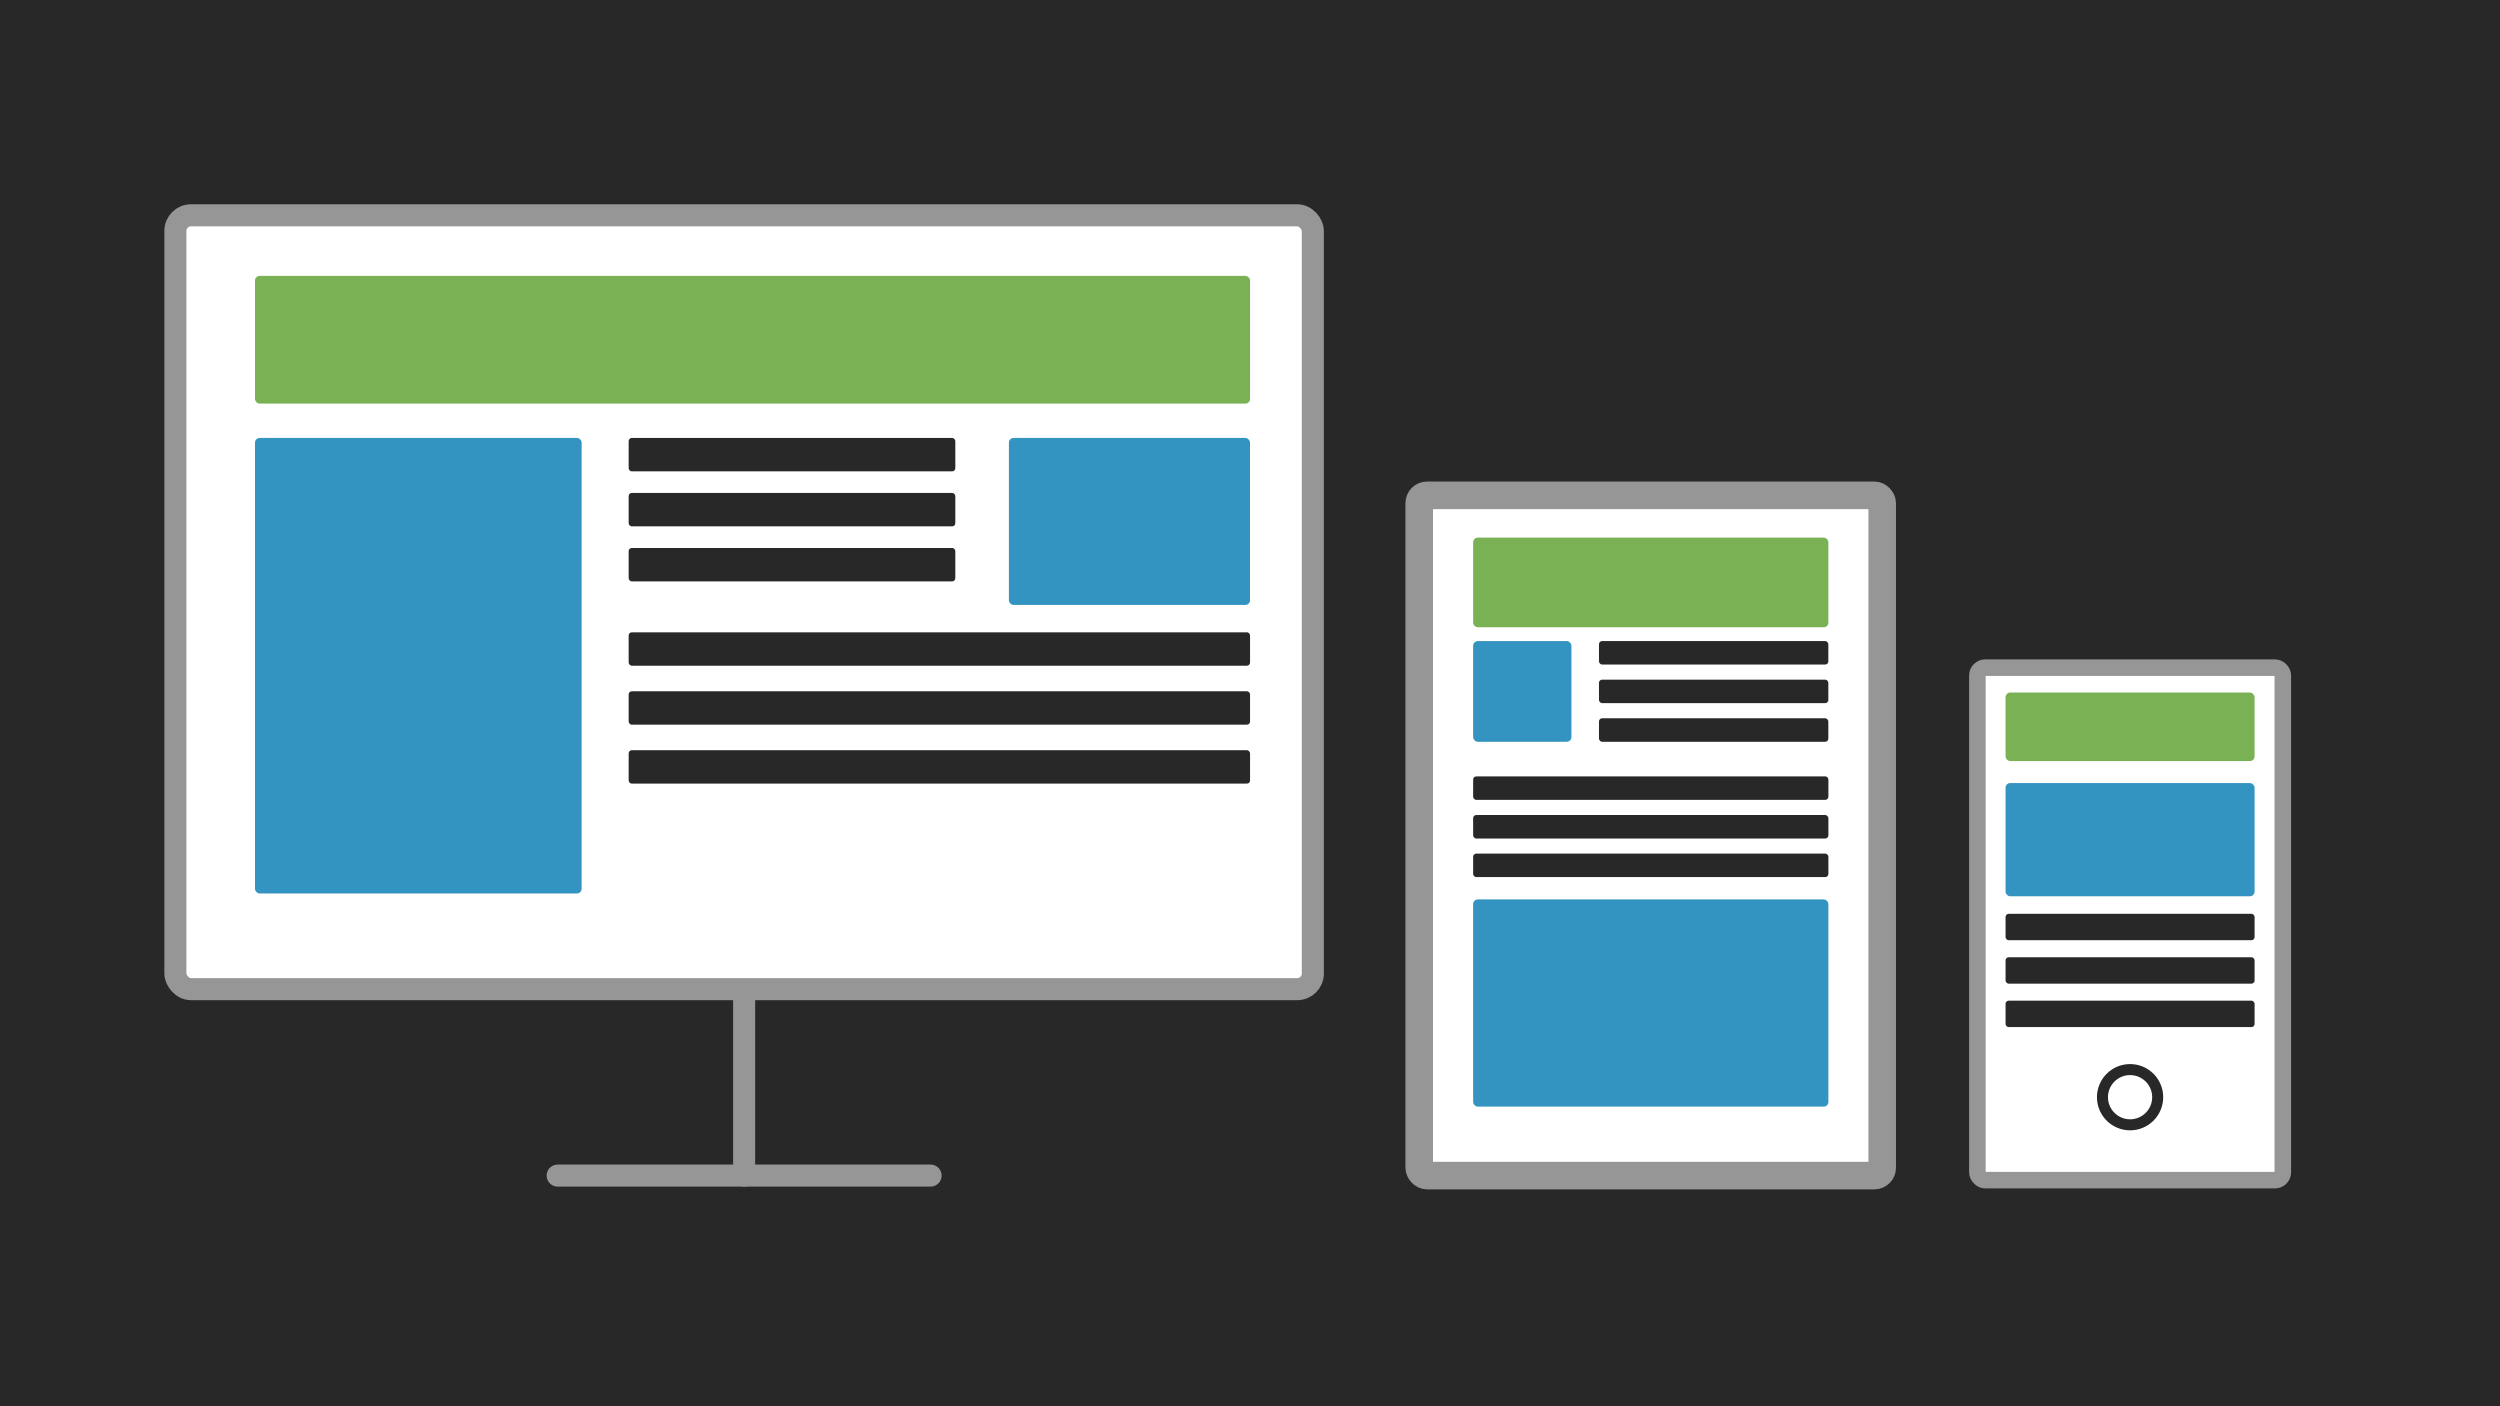 <svg xmlns="http://www.w3.org/2000/svg" viewBox="0 0 453.54 255.12"><defs><style>.cls-1{fill:#282828;}.cls-2,.cls-3,.cls-6,.cls-7{fill:#fff;stroke:#969696;}.cls-2,.cls-3,.cls-6,.cls-7,.cls-8{stroke-miterlimit:10;}.cls-2,.cls-3{stroke-width:4px;}.cls-3{stroke-linecap:round;}.cls-4{fill:#7ab155;}.cls-5{fill:#3394c1;}.cls-6{stroke-width:5px;}.cls-7{stroke-width:3px;}.cls-8{fill:none;stroke:#282828;stroke-width:2px;}</style></defs><title>ResponsiveBlack</title><g id="Ebene_2" data-name="Ebene 2"><g id="Ebene_1-2" data-name="Ebene 1"><rect class="cls-1" width="453.54" height="255.12"/><rect class="cls-2" x="31.82" y="39.06" width="206.35" height="140.39" rx="2.83" ry="2.83"/><line class="cls-2" x1="135" y1="213.27" x2="135" y2="179.44"/><line class="cls-3" x1="135" y1="213.27" x2="168.82" y2="213.27"/><line class="cls-3" x1="101.17" y1="213.27" x2="135" y2="213.27"/><rect class="cls-4" x="46.26" y="50.05" width="180.52" height="23.17" rx="0.85" ry="0.85"/><rect class="cls-5" x="46.26" y="79.45" width="59.26" height="82.64" rx="0.85" ry="0.85"/><rect class="cls-5" x="183.03" y="79.45" width="43.74" height="30.3" rx="0.85" ry="0.85"/><rect class="cls-1" x="114.05" y="79.45" width="59.26" height="6.06" rx="0.57" ry="0.57"/><rect class="cls-1" x="114.05" y="89.43" width="59.26" height="6.06" rx="0.57" ry="0.57"/><rect class="cls-1" x="114.05" y="99.41" width="59.26" height="6.06" rx="0.57" ry="0.57"/><rect class="cls-1" x="114.05" y="114.71" width="112.73" height="6.06" rx="0.57" ry="0.57"/><rect class="cls-1" x="114.05" y="125.41" width="112.73" height="6.06" rx="0.57" ry="0.57"/><rect class="cls-1" x="114.05" y="136.1" width="112.73" height="6.06" rx="0.57" ry="0.57"/><rect class="cls-6" x="257.47" y="89.86" width="83.99" height="123.41" rx="1.42" ry="1.42"/><rect class="cls-4" x="267.25" y="97.53" width="64.45" height="16.27" rx="0.85" ry="0.85"/><rect class="cls-5" x="267.25" y="116.3" width="17.83" height="18.27" rx="0.85" ry="0.85"/><rect class="cls-1" x="290.08" y="116.3" width="41.61" height="4.26" rx="0.57" ry="0.57"/><rect class="cls-1" x="290.08" y="123.3" width="41.61" height="4.26" rx="0.57" ry="0.57"/><rect class="cls-1" x="290.08" y="130.31" width="41.61" height="4.26" rx="0.57" ry="0.57"/><rect class="cls-1" x="267.25" y="140.85" width="64.45" height="4.26" rx="0.57" ry="0.57"/><rect class="cls-1" x="267.25" y="147.86" width="64.45" height="4.26" rx="0.57" ry="0.57"/><rect class="cls-1" x="267.25" y="154.86" width="64.45" height="4.26" rx="0.57" ry="0.57"/><rect class="cls-5" x="267.25" y="163.17" width="64.45" height="37.59" rx="0.85" ry="0.85"/><rect class="cls-7" x="358.73" y="121.12" width="55.41" height="92.98" rx="1.42" ry="1.42"/><circle class="cls-8" cx="386.43" cy="199.05" r="5.01"/><rect class="cls-4" x="363.84" y="125.64" width="45.18" height="12.43" rx="0.85" ry="0.85"/><rect class="cls-5" x="363.84" y="142.06" width="45.18" height="20.54" rx="0.85" ry="0.85"/><rect class="cls-1" x="363.84" y="165.78" width="45.18" height="4.79" rx="0.57" ry="0.57"/><rect class="cls-1" x="363.84" y="173.66" width="45.18" height="4.79" rx="0.57" ry="0.57"/><rect class="cls-1" x="363.84" y="181.54" width="45.18" height="4.79" rx="0.57" ry="0.57"/></g></g></svg>